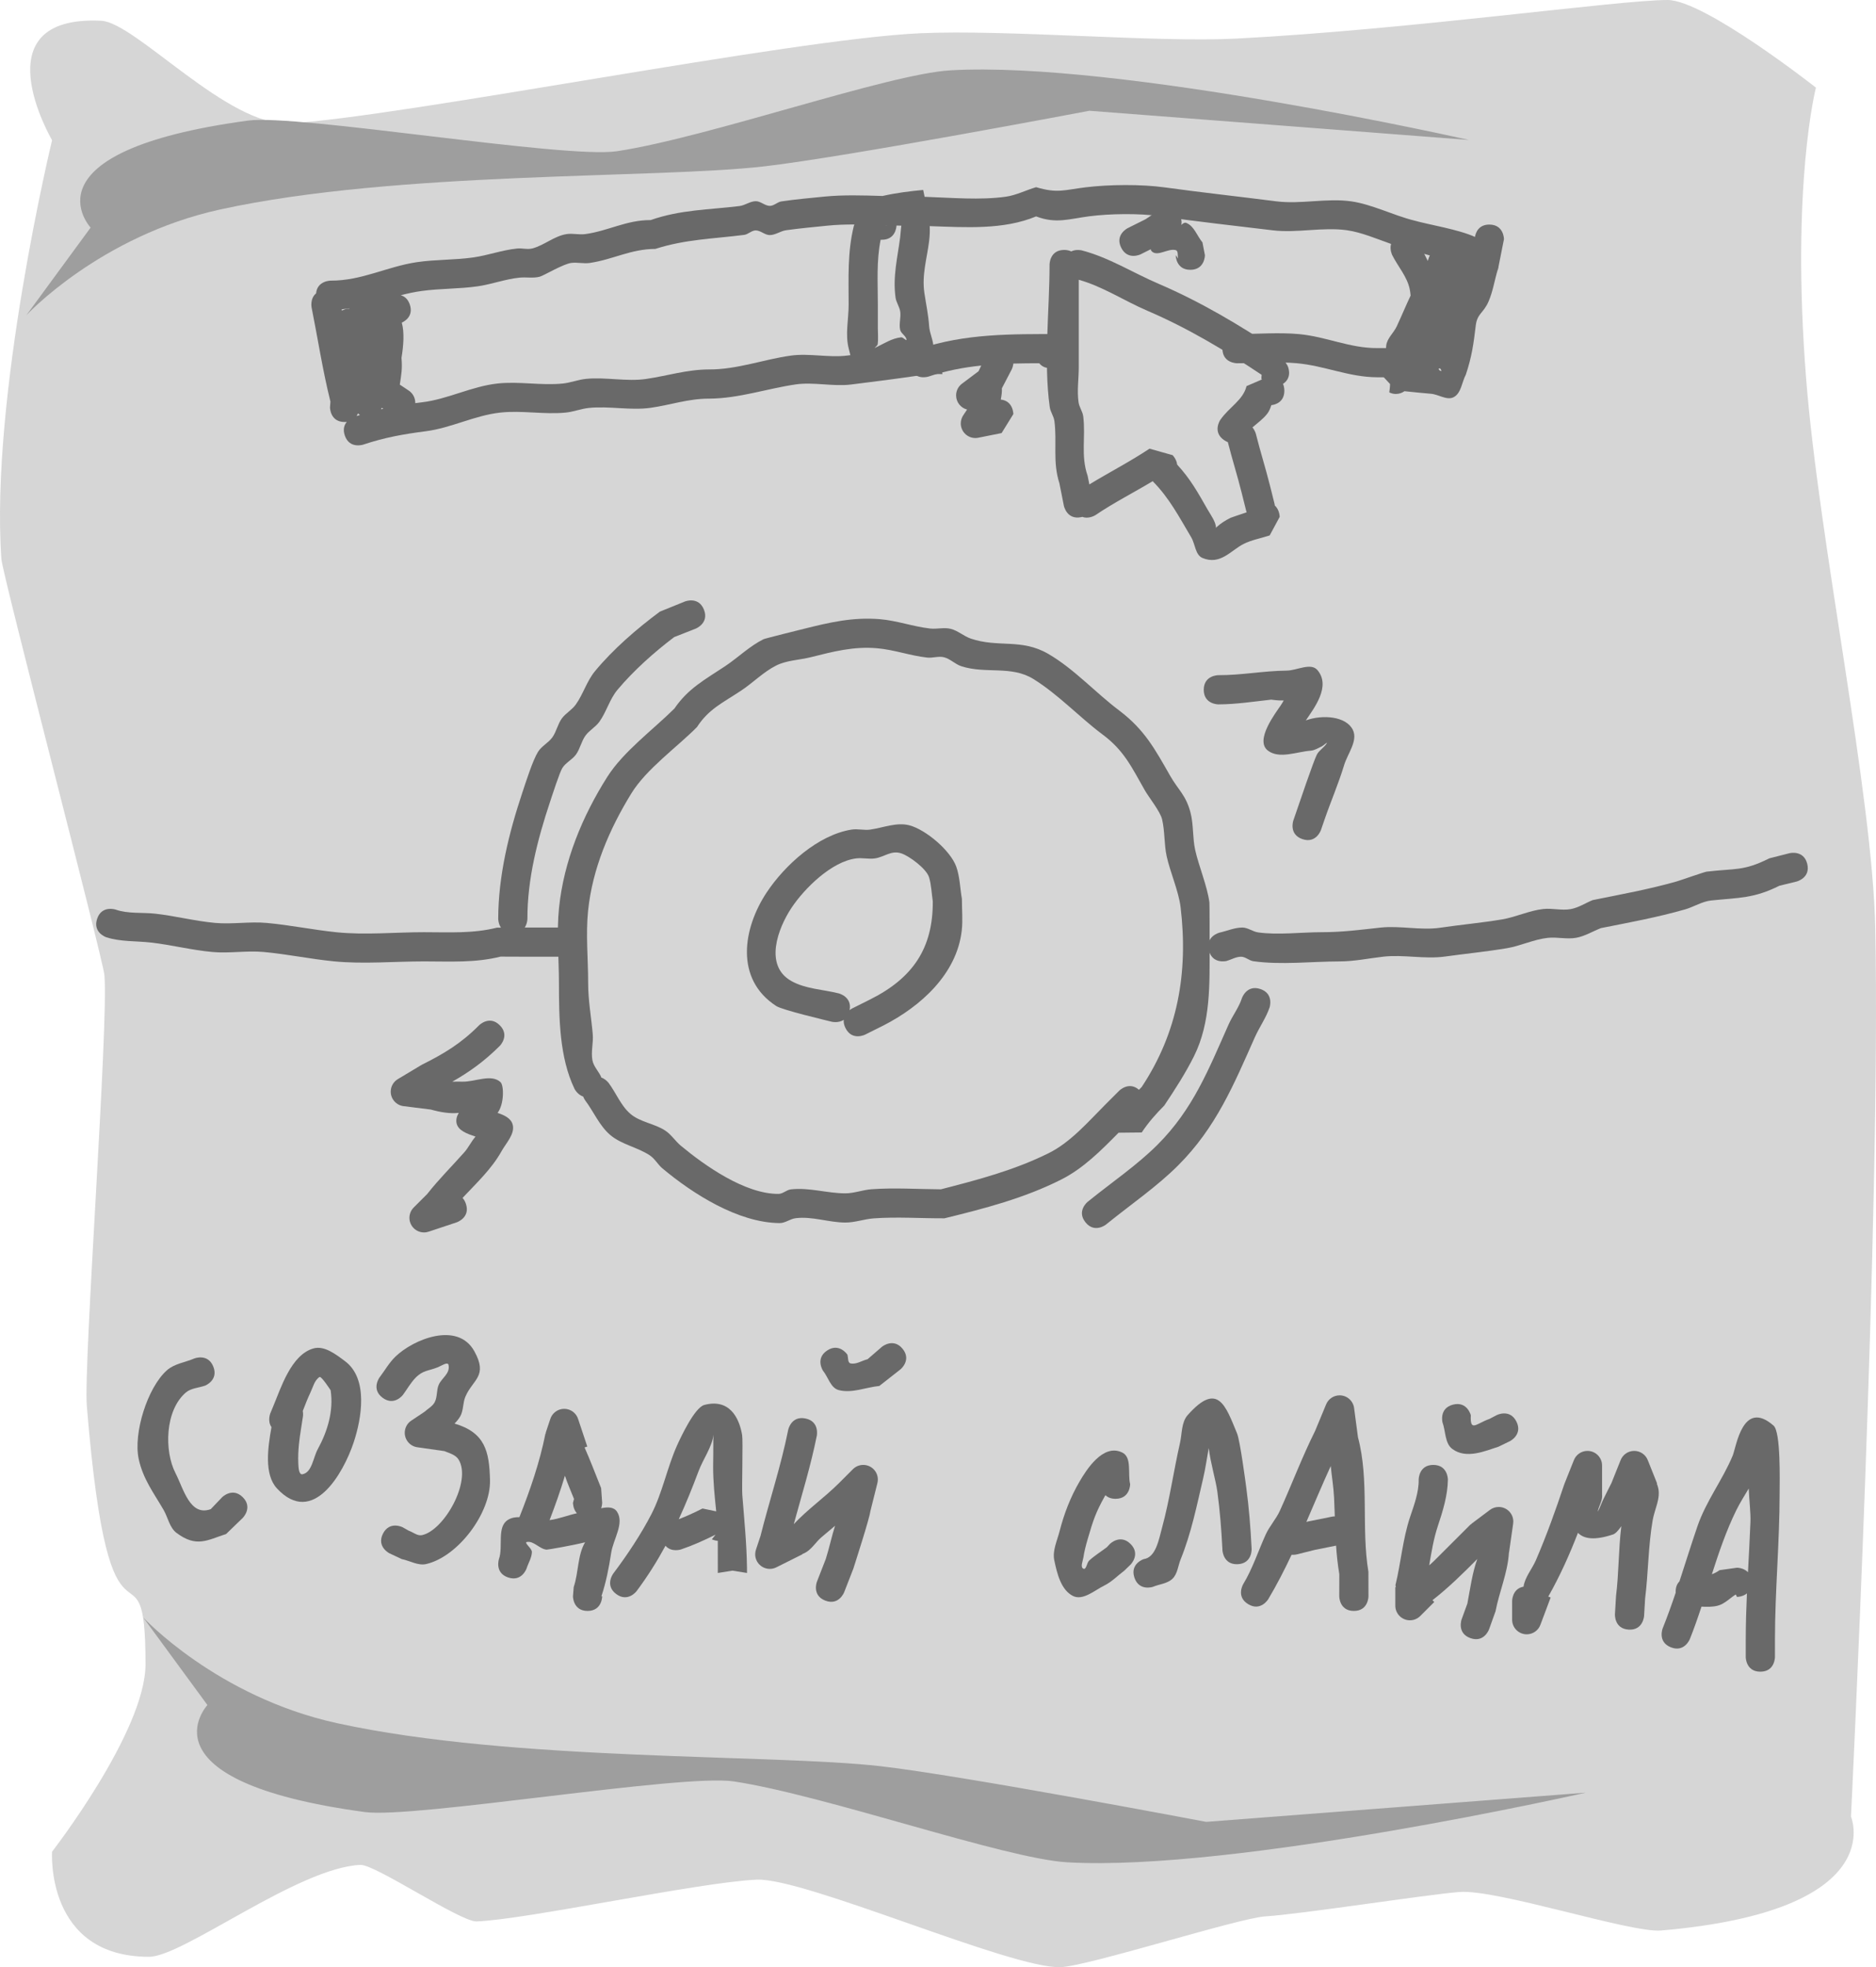 <?xml version="1.0" encoding="UTF-8"?>
<svg xmlns="http://www.w3.org/2000/svg" xmlns:xlink="http://www.w3.org/1999/xlink" version="1.1" width="321.2" height="336.779" viewBox="0,0,321.2,336.779">
  <g transform="translate(-79.4,-11.61)">
    <g stroke="none" stroke-miterlimit="10">
      <path d="M88.316,328.61c0,0 16,-20.599 16,-32.1c0,-24.148 -6.064,4.502 -10.049,-44.192c-0.595,-7.274 3.744,-65.158 3.013,-73.753c-0.237,-2.787 -17.452,-68.538 -17.642,-71.245c-1.946,-27.783 8.678,-71.709 8.678,-71.709c0,0 -12.603,-21.46 8.424,-20.447c5.868,0.283 21.733,18.213 32.251,17.572c19.887,-1.212 85.771,-14.424 107.916,-15.431c14.924,-0.678 40.541,1.62 54.15,0.914c29.893,-1.552 65.36,-6.608 73.859,-6.608c6.344,0 25.4,15 25.4,15c0,0 -4.304,16.557 -1.677,49.843c2.209,27.992 11.37,71.036 11.839,94.147c0.972,47.931 -4.162,152.01 -4.162,152.01c0,0 6.875,16.109 -32.521,19.497c-5.197,0.447 -28.007,-7.084 -34.502,-6.594c-5.418,0.408 -27.162,3.803 -33.243,4.176c-4.592,0.282 -30.282,8.516 -35.064,8.695c-8.428,0.316 -43.809,-15.345 -52.031,-14.981c-9.933,0.44 -39.344,6.83 -47.963,7.151c-2.724,0.102 -17.356,-9.792 -19.885,-9.681c-10.697,0.47 -30.352,15.737 -36.191,15.737c-17.793,0 -16.6,-18 -16.6,-18z" fill="#d6d6d6" stroke-width="0"></path>
      <path d="M114.916,303.51l-11,-15c0,0 12.576,13.591 33.196,18.104c30.259,6.621 74.382,5.225 93.094,7.372c14.129,1.621 55.71,9.524 55.71,9.524l65,-5c0,0 -60.016,13.579 -88.765,11.923c-10.777,-0.621 -41.279,-11.44 -57.095,-13.846c-8.902,-1.354 -54.713,6.391 -63.184,5.243c-39.111,-5.3 -26.957,-18.321 -26.957,-18.321z" fill="#9e9e9e" stroke-width="0"></path>
      <path d="M121.872,32.253c8.47,-1.148 54.282,6.597 63.184,5.243c15.815,-2.406 46.318,-13.225 57.095,-13.846c28.749,-1.656 88.765,11.923 88.765,11.923l-65,-5c0,0 -41.582,7.903 -55.71,9.524c-18.712,2.147 -62.834,0.751 -93.094,7.372c-20.621,4.512 -33.196,18.104 -33.196,18.104l11,-15c0,0 -12.154,-13.021 26.957,-18.321z" fill="#9e9e9e" stroke-width="0"></path>
      <path d="M120.968,267.932c1.768,1.768 0,3.536 0,3.536l-2.853,2.759c-3.206,1.038 -5.065,2.374 -8.479,-0.177c-1.21,-0.904 -1.468,-2.641 -2.227,-3.947c-1.709,-2.938 -3.531,-5.306 -4.263,-8.73c-0.939,-4.395 1.493,-12.209 4.834,-15.176c1.273,-1.131 3.128,-1.345 4.692,-2.018c0,0 2.321,-0.928 3.25,1.393c0.928,2.321 -1.393,3.25 -1.393,3.25c-1.103,0.394 -2.418,0.421 -3.308,1.182c-3.609,3.085 -3.697,10.059 -1.781,13.786c1.396,2.716 2.477,7.478 6.046,6.184l1.947,-2.041c0,0 1.768,-1.768 3.536,0z" fill="#696969" stroke-width="0.5"></path>
      <path d="M131.242,253.164c0.089,0.496 0.033,0.89 0.033,0.89c-0.23,1.601 -0.531,3.194 -0.691,4.803c-0.108,1.086 -0.161,2.182 -0.112,3.272c0.03,0.668 0.072,2.006 0.728,1.871c1.643,-0.34 1.802,-2.832 2.608,-4.303c1.664,-3.036 2.733,-6.536 2.199,-10.073c-0.001,-0.007 -1.593,-2.47 -1.895,-2.277c-0.876,0.558 -1.127,1.752 -1.575,2.69c-0.486,1.018 -0.887,2.075 -1.296,3.127zM125.881,255.93c-0.742,-1.061 -0.188,-2.391 -0.188,-2.391l0.476,-1.143c1.29,-3.051 3.05,-8.872 6.92,-9.942c1.86,-0.515 3.817,1.022 5.366,2.173c4.069,3.022 2.84,9.863 1.51,13.885c-1.757,5.315 -7.006,14.547 -13.151,7.906c-2.22,-2.399 -1.555,-6.984 -0.932,-10.488z" fill="#696969" stroke-width="0.5"></path>
      <path d="M144.964,274.182c1.118,-2.236 3.354,-1.118 3.354,-1.118l1.088,0.611c0.742,0.251 1.459,0.913 2.226,0.753c3.839,-0.805 8.566,-9.291 6.278,-12.956c-0.497,-0.797 -1.536,-1.074 -2.425,-1.434l-4.602,-0.657c-1.231,-0.156 -2.183,-1.207 -2.183,-2.48c0,-0.882 0.456,-1.657 1.146,-2.102l2.227,-1.485c0.597,-0.539 1.374,-0.939 1.752,-1.645c0.48,-0.899 0.288,-2.043 0.689,-2.98c0.502,-1.171 1.999,-1.917 1.682,-3.409c-0.128,-0.602 -1.235,0.16 -1.805,0.392c-1.644,0.667 -2.569,0.489 -3.873,1.844c-0.827,0.86 -1.412,1.923 -2.118,2.884c0,0 -1.5,2 -3.5,0.5c-2,-1.5 -0.5,-3.5 -0.5,-3.5c0.894,-1.172 1.625,-2.488 2.682,-3.516c3.082,-2.998 10.66,-6.098 13.522,-0.963c2.395,4.297 -0.249,4.831 -1.518,7.791c-0.465,1.084 -0.305,2.408 -0.911,3.42c-0.262,0.439 -0.591,0.827 -0.949,1.192c5.228,1.546 5.949,4.729 6.072,9.676c0.141,5.657 -5.5,13.131 -10.93,14.373c-1.384,0.317 -2.783,-0.565 -4.174,-0.847l-2.112,-0.989c0,0 -2.236,-1.118 -1.118,-3.354z" fill="#696969" stroke-width="0.5"></path>
      <path d="M177.5,268.9l0.179,-0.671c-0.608,-1.527 -1.162,-2.782 -1.555,-3.979c-0.769,2.568 -1.669,5.106 -2.629,7.602c1.583,-0.205 3.107,-0.83 4.673,-1.176c-0.668,-0.738 -0.668,-1.776 -0.668,-1.776zM172.784,257.058l0.099,-0.131l-0.054,-0.018l0.782,-2.345c0.314,-1.022 1.265,-1.764 2.39,-1.764c1.125,0 2.076,0.743 2.39,1.764l1.563,4.689l-0.467,0.156c0.946,2.128 1.75,4.26 2.836,6.963l0.179,2.528c0,0 0,0.423 -0.174,0.921c1.124,-0.23 2.154,-0.251 2.708,0.58c1.316,1.973 -0.633,4.702 -0.99,7.047c-0.382,2.514 -0.875,5.028 -1.673,7.442l0.128,0.009c0,0 0,2.5 -2.5,2.5c-2.5,0 -2.5,-2.5 -2.5,-2.5l0.128,-1.591c0.85,-2.523 0.64,-5.451 1.948,-7.659c-2.068,0.517 -6.363,1.272 -6.577,1.257c-1.2,-0.087 -2.172,-1.503 -3.361,-1.318c-0.627,0.097 0.839,1.078 0.83,1.712c-0.014,0.977 -0.597,1.86 -0.896,2.79c0,0 -0.791,2.372 -3.162,1.581c-2.372,-0.791 -1.581,-3.162 -1.581,-3.162c0.757,-2.162 -0.41,-5.487 1.534,-6.698c0.597,-0.372 1.264,-0.481 1.965,-0.463c1.835,-4.623 3.49,-9.426 4.456,-14.29z" fill="#696969" stroke-width="0.5"></path>
      <path d="M201.282,275.136l0.636,-0.8c-1.924,0.958 -3.89,1.851 -5.927,2.536c0,0 -1.64,0.547 -2.647,-0.633c-1.442,2.658 -3.062,5.239 -4.944,7.761c0,0 -1.5,2 -3.5,0.5c-2,-1.5 -0.5,-3.5 -0.5,-3.5c2.321,-3.078 4.795,-6.78 6.547,-10.198c1.879,-3.667 2.676,-7.933 4.361,-11.701c0.629,-1.407 3.018,-6.523 4.68,-6.966c4.216,-1.123 5.96,2.058 6.479,5.164c0.159,0.95 -0.069,8.991 0.025,10.21c0.328,4.246 0.746,8.223 0.801,12.468c0.006,0.078 0.006,0.123 0.006,0.123l-0.005,0.001c0.003,0.265 0.005,0.532 0.005,0.799l-2.5,-0.4l-2.5,0.4c0,-0.091 0,-0.381 0.001,-0.8l-0.001,-0c0,0 0,-0.01 0.001,-0.029c0.001,-1.102 0.001,-3.062 -0.004,-4.667c-0.581,-0.052 -1.015,-0.269 -1.015,-0.269zM199.682,269.864l2.344,0.489c-0.261,-2.547 -0.533,-5.096 -0.526,-7.653c0.004,-1.533 0.051,-3.066 0.032,-4.6c-0.002,-0.196 0.021,-0.578 0.044,-0.88c-0.282,2.141 -1.809,4.217 -2.562,6.229c-1.064,2.844 -2.172,5.587 -3.401,8.249c1.389,-0.532 2.74,-1.167 4.068,-1.834z" fill="#696969" stroke-width="0.5"></path>
      <path d="M220.692,285.629c-2.329,-0.908 -1.421,-3.237 -1.421,-3.237l1.516,-3.886c0.63,-1.999 1.018,-3.912 1.589,-5.689c-0.78,0.656 -1.563,1.309 -2.338,1.971c-1.015,0.868 -1.722,2.17 -2.936,2.726c-0.11,0.05 -0.221,0.099 -0.332,0.146l0.02,0.039l-4.427,2.214c-0.347,0.183 -0.743,0.286 -1.163,0.286c-1.381,0 -2.5,-1.119 -2.5,-2.5c0,-0.297 0.052,-0.582 0.147,-0.846l0.759,-2.277c1.536,-6.111 3.498,-11.94 4.743,-18.168c0,0 0.49,-2.451 2.942,-1.961c2.451,0.49 1.961,2.942 1.961,2.942c-1.039,5.19 -2.572,10.122 -3.946,15.154c2.348,-2.522 5.208,-4.508 7.729,-7.014l2.398,-2.398c0.452,-0.452 1.077,-0.732 1.768,-0.732c1.381,0 2.5,1.119 2.5,2.5c0,0.229 -0.031,0.45 -0.088,0.661l-1.199,4.796l-0.005,-0.001c-0.001,0.011 -0.002,0.022 -0.004,0.033c-0.132,1.194 -2.552,8.672 -2.901,9.778l-1.574,4.041c0,0 -0.908,2.329 -3.237,1.421z" fill="#696969" stroke-width="0.5"></path>
      <path d="M233.936,242.518c1.582,1.936 -0.354,3.518 -0.354,3.518l-3.628,2.846c-2.325,0.233 -4.719,1.308 -6.975,0.7c-1.363,-0.367 -1.773,-2.197 -2.66,-3.296c0,0 -1.387,-2.08 0.693,-3.467c2.08,-1.387 3.467,0.693 3.467,0.693c0.18,0.502 0.021,1.386 0.54,1.505c0.978,0.223 1.95,-0.476 2.925,-0.714l2.473,-2.139c0,0 1.936,-1.582 3.518,0.354z" fill="#696969" stroke-width="0.5"></path>
      <path d="M272.968,275.932c1.768,1.768 0,3.536 0,3.536l-1.068,1.032c-1.129,0.842 -2.123,1.903 -3.386,2.527c-1.703,0.84 -3.704,2.659 -5.403,1.81c-2.057,-1.028 -2.731,-3.86 -3.201,-6.11c-0.342,-1.634 0.475,-3.311 0.893,-4.927c0.786,-3.043 1.856,-5.851 3.434,-8.554c1.133,-1.942 4.037,-6.619 7.342,-4.949c1.655,0.836 0.88,3.603 1.32,5.404c0,0 0,2.5 -2.5,2.5c-0.812,0 -1.361,-0.264 -1.731,-0.62c-0.038,0.057 -0.074,0.116 -0.107,0.175c-1.559,2.809 -1.96,4.012 -2.928,7.332c-0.305,1.047 -0.586,2.107 -0.745,3.186c-0.092,0.623 -0.564,1.607 -0.001,1.89c0.51,0.256 0.576,-1.005 0.997,-1.39c0.929,-0.849 2.01,-1.516 3.014,-2.273l0.532,-0.568c0,0 1.768,-1.768 3.536,0z" fill="#696969" stroke-width="0.5"></path>
      <path d="M291.325,279.397c-2.497,0.125 -2.622,-2.372 -2.622,-2.372l-0.015,-0.296c-0.162,-3.257 -0.423,-6.513 -0.859,-9.745c-0.267,-1.977 -1.165,-4.869 -1.473,-7.471c-0.012,0.059 -0.023,0.119 -0.034,0.178c-0.302,1.658 -0.531,3.331 -0.915,4.972c-1.103,4.716 -2.04,9.41 -3.86,13.898c-0.449,1.107 -0.531,2.467 -1.38,3.308c-0.866,0.858 -2.251,0.936 -3.377,1.404c0,0 -2.372,0.791 -3.162,-1.581c-0.791,-2.372 1.581,-3.162 1.581,-3.162c2.109,-0.291 2.6,-3.36 3.183,-5.502c1.271,-4.673 1.954,-9.634 3.038,-14.368c0.369,-1.614 0.221,-3.549 1.319,-4.788c5.159,-5.82 6.482,-1.636 8.448,3.117c0.527,1.275 1.448,8.285 1.588,9.328c0.454,3.37 0.726,6.766 0.897,10.163l0.015,0.296c0,0 0.125,2.497 -2.372,2.622z" fill="#696969" stroke-width="0.5"></path>
      <path d="M304.549,276.939c-1.047,0.262 -2.095,0.524 -3.142,0.786c0,0 -0.376,0.094 -0.868,0.06c-1.223,2.594 -2.528,5.141 -3.994,7.601c0,0 -1.286,2.144 -3.43,0.857c-2.144,-1.286 -0.857,-3.43 -0.857,-3.43c1.609,-2.662 2.565,-5.667 3.852,-8.499c0.651,-1.433 1.767,-2.623 2.419,-4.057c2.066,-4.544 3.781,-9.155 6.035,-13.669l1.869,-4.504c0.363,-0.934 1.27,-1.595 2.331,-1.595c1.281,0 2.337,0.964 2.483,2.205l0.653,4.922l-0.008,0.001c0.005,0.017 0.009,0.035 0.014,0.052c1.963,7.323 0.54,15.534 1.786,23.023l0.009,4.206c0,0 0,2.5 -2.5,2.5c-2.5,0 -2.5,-2.5 -2.5,-2.5l0.009,-3.794c-0.283,-1.697 -0.448,-3.303 -0.554,-4.888zM303.452,272.061l4.058,-0.812c0,0 0.17,-0.034 0.429,-0.039c-0.034,-1.032 -0.07,-2.085 -0.124,-3.177c-0.099,-1.968 -0.41,-3.737 -0.573,-5.439c-1.445,3.164 -2.79,6.377 -4.174,9.564c0.128,-0.032 0.256,-0.064 0.384,-0.096z" fill="#696969" stroke-width="0.5"></path>
      <path d="M331.152,292.052c-2.352,-0.848 -1.504,-3.2 -1.504,-3.2l0.991,-2.724c0.517,-2.733 0.843,-5.256 1.696,-7.619c-2.516,2.534 -4.934,4.914 -7.675,7.051l0.308,0.308l-2.4,2.4v0c-0.452,0.452 -1.077,0.732 -1.768,0.732c-1.381,0 -2.5,-1.119 -2.5,-2.5v-3.2h0.099l-0.08,-0.305c0.944,-3.853 1.245,-7.898 2.503,-11.664c0.697,-2.086 1.515,-4.232 1.479,-6.431c0,0 0,-2.5 2.5,-2.5c2.5,0 2.5,2.5 2.5,2.5c-0.033,2.717 -0.863,5.39 -1.721,7.969c-0.725,2.178 -1.088,4.455 -1.482,6.725c0.3,-0.258 0.594,-0.521 0.871,-0.797c2.063,-2.063 4.128,-4.126 6.194,-6.185l0.167,-0.073l-0.029,-0.039l3.18,-2.385c0.421,-0.323 0.948,-0.515 1.52,-0.515c1.381,0 2.5,1.119 2.5,2.5c0,0.135 -0.011,0.267 -0.031,0.396l-0.701,4.907l-0.017,-0.002c-0.003,0.051 -0.006,0.102 -0.01,0.153c-0.23,3.376 -1.643,6.57 -2.28,9.893l-1.11,3.1c0,0 -0.848,2.352 -3.2,1.504z" fill="#696969" stroke-width="0.5"></path>
      <path d="M339.036,254.982c1.118,2.236 -1.118,3.354 -1.118,3.354l-1.927,0.936c-2.324,0.746 -5.526,2.181 -7.929,0.399c-1.303,-0.966 -1.125,-3.043 -1.687,-4.564c0,0 -0.606,-2.425 1.819,-3.032c2.425,-0.606 3.032,1.819 3.032,1.819c-0.14,2.957 0.906,1.433 3.184,0.635l1.272,-0.664c0,0 2.236,-1.118 3.354,1.118z" fill="#696969" stroke-width="0.5"></path>
      <path d="M358.252,290.596c-2.496,-0.148 -2.348,-2.643 -2.348,-2.643l0.186,-3.12c0.485,-3.857 0.414,-7.975 0.907,-11.944c-0.505,0.731 -1,1.277 -1.418,1.416c-3.082,1.028 -4.962,0.81 -6.008,-0.28c-1.464,3.791 -3.091,7.4 -5.083,10.919l0.407,0.153l-1.735,4.627c-0.34,0.976 -1.269,1.677 -2.361,1.677c-1.381,0 -2.5,-1.119 -2.5,-2.5v-3.2c0,0 0,-2.12 1.952,-2.455c0.244,-1.655 1.461,-3.011 2.124,-4.547c1.835,-4.252 3.394,-8.611 4.857,-13l0.047,-0.059l-0.021,-0.008l1.597,-4.002c0.354,-0.95 1.27,-1.627 2.344,-1.627c1.381,0 2.5,1.119 2.5,2.5v5c0.122,0.967 -0.541,1.876 -0.732,2.832c-0.033,0.165 0.182,-0.284 0.253,-0.436c0.22,-0.477 0.392,-0.976 0.617,-1.451c0.471,-0.991 0.98,-1.964 1.47,-2.946l1.55,-3.874c0.355,-0.949 1.27,-1.626 2.343,-1.626c1.073,0 1.988,0.676 2.343,1.626l1.578,3.946l-0.05,0.02c0.083,0.214 0.156,0.433 0.216,0.658c0.489,1.833 -0.6,3.747 -0.922,5.617c-0.773,4.486 -0.733,8.892 -1.296,13.424l-0.174,2.957c0,0 -0.148,2.496 -2.643,2.348z" fill="#696969" stroke-width="0.5"></path>
      <path d="M376.8,285l-0.213,-0.42c-1.021,0.638 -1.897,1.61 -3.062,1.913c-0.91,0.236 -1.855,0.216 -2.804,0.169c-0.62,1.882 -1.271,3.747 -1.999,5.567c0,0 -0.928,2.321 -3.25,1.393c-2.321,-0.928 -1.393,-3.25 -1.393,-3.25c0.811,-2.027 1.537,-4.059 2.225,-6.096c-0.003,-0.057 -0.004,-0.116 -0.004,-0.175c0,-0.833 0.277,-1.388 0.647,-1.758c1.028,-3.138 2.001,-6.286 3.084,-9.443c1.489,-4.339 4.304,-7.925 6.037,-12.102c0.609,-1.469 1.7,-9.761 6.993,-5.125c1.262,1.105 1.039,9.477 1.038,11.628c-0.002,8.34 -0.793,16.617 -0.799,24.971l-0.001,3.03c0,0 -0.001,2.5 -2.501,2.499c-2.5,-0.001 -2.499,-2.501 -2.499,-2.501l0.001,-3.031c0.002,-2.641 0.085,-5.26 0.201,-7.872c-0.732,0.604 -1.702,0.604 -1.702,0.604zM373.813,280.42l2.987,-0.42c0,0 1.139,0 1.879,0.769c0.149,-2.847 0.31,-5.696 0.423,-8.566c0.062,-1.572 -0.205,-3.663 -0.293,-5.763c-0.743,1.248 -1.524,2.481 -2.16,3.781c-1.691,3.456 -2.953,7.159 -4.152,10.897c0.472,-0.174 0.917,-0.402 1.317,-0.698z" fill="#696969" stroke-width="0.5"></path>
      <path d="M318.4,79.057c-0.408,0 -0.794,-0.098 -1.135,-0.272c0.135,-0.862 0.135,-1.428 0.135,-1.428l-3.98,-4.299c0.989,0 1.973,0.024 2.943,0.085l0.27,-1.889l0.073,0.01c0.008,-0.151 0.018,-0.302 0.032,-0.453c0.114,-1.256 1.273,-2.183 1.805,-3.327c0.842,-1.812 1.564,-3.561 2.377,-5.273c-0.031,-0.369 -0.081,-0.73 -0.152,-1.08c-0.432,-2.151 -2.022,-3.894 -3.003,-5.856c0,0 -0.469,-0.939 -0.192,-1.904c-2.516,-0.888 -5.113,-2.003 -7.573,-2.347c-4.145,-0.579 -8.539,0.522 -12.705,0.014c-6.413,-0.783 -12.952,-1.477 -19.295,-2.414c-3.516,-0.519 -8.567,-0.439 -12.094,0.014c-3.421,0.439 -5.701,1.326 -9.105,0.019c-5.586,2.331 -12.076,1.869 -18.219,1.666c0.039,0.778 0.014,1.603 -0.1,2.539c-0.366,2.998 -1.273,5.782 -0.814,8.894c0.28,1.897 0.688,3.781 0.814,5.695c0.081,1.234 0.784,2.558 0.744,3.752c0.664,-0.033 1.327,-0.064 1.992,-0.091c-0.193,0.547 -0.37,1.12 -0.528,1.718c-0.246,0.929 -0.151,1.872 0.075,2.821c-1.227,-0.024 -2.435,0.008 -3.563,0.174c-3.986,0.589 -8.056,1.12 -12.095,1.614c-3.109,0.38 -6.417,-0.469 -9.505,-0.014c-4.935,0.729 -9.708,2.405 -14.8,2.432c-3.558,-0.01 -6.593,1.088 -10,1.568c-3.457,0.487 -7.087,-0.332 -10.554,0.02c-1.353,0.137 -2.647,0.667 -4,0.8c-3.694,0.364 -7.515,-0.409 -11.2,0c-4.398,0.489 -8.396,2.631 -12.741,3.193c-3.764,0.487 -7.01,1.052 -10.715,2.29c0,0 -2.372,0.791 -3.162,-1.581c-0.355,-1.065 -0.072,-1.812 0.347,-2.311c-0.118,0.013 -0.244,0.02 -0.376,0.02c-2.5,0 -2.5,-2.5 -2.5,-2.5l0.075,-0.994c-1.331,-5.329 -2.149,-10.734 -3.226,-16.116c0,0 -0.304,-1.522 0.766,-2.407c0.202,-2.183 2.486,-2.183 2.486,-2.183c5.362,0.022 9.647,-2.41 14.8,-3.168c3.149,-0.463 6.452,-0.356 9.6,-0.8c2.538,-0.358 4.985,-1.277 7.535,-1.53c0.88,-0.087 1.801,0.208 2.654,-0.026c2.026,-0.556 3.735,-2.121 5.811,-2.444c1.054,-0.164 2.143,0.143 3.2,0c3.916,-0.529 7.04,-2.418 11.2,-2.4c5.115,-1.792 9.935,-1.756 15.2,-2.4c0.967,-0.118 1.827,-0.826 2.8,-0.832c0.843,-0.005 1.557,0.794 2.4,0.8c0.714,0.005 1.293,-0.664 2,-0.768c2.44,-0.359 4.899,-0.578 7.354,-0.82c3.227,-0.318 6.616,-0.21 9.955,-0.108c2.284,-0.518 4.621,-0.814 6.953,-1.032c0.082,0.412 0.164,0.802 0.246,1.175c4.588,0.154 9.492,0.6 13.892,-0.015c1.799,-0.251 3.456,-1.125 5.2,-1.632c3.684,1.095 4.789,0.471 8.495,0.019c3.996,-0.488 9.521,-0.539 13.506,0.014c6.293,0.873 12.746,1.571 19.105,2.386c4.222,0.541 8.674,-0.6 12.895,0.014c3.512,0.51 7.177,2.387 10.646,3.253c2.678,0.765 7.579,1.509 10.492,2.829c0.116,-0.702 0.583,-2.114 2.462,-2.114c2.5,0 2.5,2.5 2.5,2.5l-0.944,4.753l0.016,0.037c-0.02,0.06 -0.039,0.119 -0.059,0.179l-0.051,0.258c-0.009,-0.001 -0.019,-0.002 -0.028,-0.003c-0.543,1.788 -0.815,3.667 -1.547,5.386c-0.895,2.102 -1.97,2.08 -2.219,4.189c-0.371,3.143 -0.679,5.34 -1.696,8.39c-0.685,1.282 -0.78,3.146 -2.054,3.845c-1.157,0.635 -2.603,-0.465 -3.919,-0.568c-1.52,-0.12 -3.028,-0.29 -4.536,-0.441c-0.411,0.297 -0.917,0.473 -1.463,0.473zM149.572,63.766c0.648,1.944 -0.829,2.826 -1.383,3.081c0.471,1.653 0.304,3.905 -0.046,6.028c0.161,1.899 -0.026,2.824 -0.291,4.579l1.502,1.002c0.689,0.445 1.146,1.22 1.146,2.102c0,0.023 -0,0.047 -0.001,0.07c0.394,-0.053 0.792,-0.103 1.196,-0.151c4.361,-0.524 8.424,-2.714 12.859,-3.207c3.691,-0.41 7.508,0.375 11.2,0c1.353,-0.137 2.647,-0.667 4,-0.8c3.339,-0.329 6.931,0.502 10.246,0.02c3.644,-0.53 7,-1.623 10.8,-1.632c4.779,0.031 9.348,-1.723 14,-2.368c3.18,-0.441 6.52,0.393 9.695,-0.014c0.167,-0.021 0.335,-0.043 0.502,-0.064c-0.091,-0.362 -0.174,-0.72 -0.264,-1.055c-0.658,-2.446 -0.032,-5.067 -0.032,-7.6c0,-4.6 -0.222,-8.919 0.875,-13.406c0,0 0.031,-0.124 0.107,-0.31c-1.569,-0.001 -3.123,0.05 -4.636,0.204c-2.351,0.239 -4.705,0.455 -7.046,0.78c-0.965,0.134 -1.827,0.826 -2.8,0.832c-0.843,0.005 -1.557,-0.794 -2.4,-0.8c-0.714,-0.005 -1.291,0.677 -2,0.768c-5.289,0.677 -10.035,0.741 -15.2,2.4c-4.221,0.017 -7.188,1.8 -11.2,2.4c-1.055,0.158 -2.142,-0.135 -3.2,0c-1.38,0.176 -4.693,2.17 -5.389,2.356c-1.111,0.298 -2.302,0.044 -3.446,0.16c-2.427,0.244 -4.751,1.135 -7.164,1.484c-3.153,0.456 -6.447,0.365 -9.6,0.8c-1.234,0.17 -2.421,0.43 -3.585,0.729c0.602,0.17 1.221,0.607 1.556,1.612zM230.4,52.657c-0.076,0 -0.151,-0.002 -0.222,-0.007c-0.735,3.669 -0.478,7.324 -0.478,11.107c0,1.333 0.006,2.667 0,4c-0.004,0.933 0.102,1.876 -0.032,2.8c-0.037,0.253 -0.697,0.715 -0.465,0.609c1.469,-0.674 2.889,-1.657 4.498,-1.809c0.329,-0.031 0.954,0.724 0.907,0.397c-0.094,-0.664 -0.943,-1.037 -1.09,-1.692c-0.227,-1.01 0.16,-2.08 0.014,-3.105c-0.119,-0.835 -0.684,-1.565 -0.8,-2.4c-0.501,-3.614 0.34,-6.821 0.786,-10.306c0.083,-0.644 0.108,-1.342 0.205,-2.009c-0.275,-0.005 -0.55,-0.011 -0.827,-0.018c-0.022,0.399 -0.243,2.433 -2.498,2.433zM323.857,56.281l0.153,-0.46c0.051,-0.167 0.12,-0.326 0.203,-0.476c-0.319,-0.091 -0.639,-0.184 -0.96,-0.276c0.192,0.384 0.397,0.796 0.604,1.212zM326.082,75.121c0.208,0.038 0.058,-0.199 -0.129,-0.463c-0.084,0.03 -0.168,0.059 -0.253,0.086c0.093,0.185 0.2,0.344 0.381,0.377zM139.2,64.457c0,0 0,0 0,0c0.007,-0.021 0.015,-0.042 0.023,-0.063c-0.434,0.067 -0.873,0.123 -1.318,0.166c0.015,0.077 0.03,0.154 0.044,0.231c0.368,-0.213 0.795,-0.335 1.25,-0.335zM140.456,82.839c0.195,-0.063 0.389,-0.125 0.583,-0.185c-0.125,-0.081 -0.242,-0.173 -0.35,-0.275c-0.059,0.152 -0.135,0.308 -0.233,0.46zM144.843,81.457c-0.014,0 -0.028,0 -0.043,0c-0.022,0 -0.045,-0 -0.067,-0.001c-0.029,0.075 -0.062,0.149 -0.098,0.221c0.133,-0.031 0.267,-0.062 0.4,-0.092zM231.006,50.182l0.323,-0.004c-0.09,-0.003 -0.18,-0.006 -0.27,-0.009c-0.018,0.004 -0.036,0.009 -0.053,0.013z" fill="#696969" stroke-width="0.5"></path>
      <path d="M274.867,197.715c6.185,-9.337 8.01,-19.589 6.666,-30.815c-0.319,-2.668 -1.793,-6.033 -2.371,-8.652c-0.462,-2.091 -0.304,-4.29 -0.794,-6.374c-0.313,-1.332 -2.286,-3.793 -2.929,-4.92c-2.277,-3.985 -3.579,-6.895 -7.338,-9.655c-3.986,-2.999 -7.505,-6.798 -11.759,-9.44c-3.809,-2.366 -8.161,-0.829 -12.353,-2.195c-1.057,-0.345 -1.885,-1.259 -2.963,-1.532c-0.928,-0.235 -1.92,0.159 -2.872,0.055c-2.888,-0.316 -5.674,-1.347 -8.569,-1.597c-4.045,-0.35 -7.52,0.569 -11.379,1.535c-1.973,0.494 -4.117,0.513 -5.932,1.432c-2.169,1.098 -3.905,2.901 -5.927,4.249c-3.197,2.132 -5.594,3.157 -7.614,6.278c-3.459,3.483 -8.665,7.176 -11.237,11.359c-3.762,6.119 -6.665,12.871 -7.408,20.102c-0.414,4.027 0.018,8.301 0.012,12.354c-0.004,2.93 0.531,5.835 0.788,8.754c0.131,1.485 -0.332,3.007 -0.055,4.472c0.186,0.984 0.935,1.771 1.403,2.656c0,0 0.056,0.112 0.118,0.298c0.771,0.287 1.246,0.92 1.246,0.92c1.294,1.726 2.092,3.882 3.725,5.291c1.677,1.447 4.142,1.659 5.989,2.883c1.034,0.685 1.716,1.801 2.671,2.593c4.076,3.385 11.001,8.288 16.719,8.235c0.744,-0.007 1.357,-0.681 2.096,-0.77c3.099,-0.369 6.218,0.675 9.339,0.675c1.509,0 2.968,-0.59 4.473,-0.7c3.895,-0.285 7.968,-0.014 11.883,0.012c6.336,-1.626 12.525,-3.258 18.407,-6.165c3.814,-1.885 6.78,-5.371 9.731,-8.322l2.4,-2.4c0,0 1.663,-1.663 3.376,-0.15c0.152,-0.157 0.305,-0.313 0.459,-0.467zM177.764,198.018c-2.598,-5.413 -2.656,-12.1 -2.664,-18.118c-0.006,-4.214 -0.417,-8.658 0.012,-12.846c0.821,-8.018 3.988,-15.695 8.264,-22.442c2.753,-4.344 7.847,-8.081 11.491,-11.696c2.37,-3.467 5.181,-4.919 8.707,-7.269c2.221,-1.48 4.16,-3.419 6.552,-4.604c0.268,-0.133 6.322,-1.632 6.868,-1.768c4.425,-1.106 8.383,-2.039 13.021,-1.665c2.917,0.235 5.723,1.275 8.631,1.603c1.169,0.132 2.386,-0.228 3.528,0.055c1.236,0.306 2.232,1.257 3.437,1.668c4.698,1.603 8.643,-0.063 13.247,2.605c4.471,2.591 8.125,6.683 12.241,9.76c4.296,3.277 6.039,6.555 8.662,11.145c1.391,2.435 2.684,3.266 3.471,6.28c0.545,2.089 0.335,4.319 0.806,6.426c0.61,2.727 2.071,6.181 2.429,8.948c0.04,0.311 0.032,6.683 0.032,7.6c0,6.291 0.229,12.881 -2.654,18.698c-1.428,2.881 -3.319,5.809 -5.112,8.487c-1.415,1.415 -2.751,2.932 -3.853,4.602l-3.961,0.041c-2.969,3.008 -6.018,6.099 -9.821,8.018c-6.337,3.199 -13.123,4.956 -19.993,6.636c-3.991,0.021 -8.145,-0.28 -12.117,0.012c-1.622,0.119 -3.201,0.714 -4.827,0.714c-2.864,0 -5.721,-1.112 -8.561,-0.739c-0.935,0.123 -1.762,0.836 -2.705,0.83c-7.117,-0.046 -14.884,-5.019 -20.081,-9.365c-0.784,-0.656 -1.281,-1.637 -2.129,-2.207c-2.121,-1.425 -4.867,-1.859 -6.811,-3.517c-1.85,-1.578 -2.816,-3.965 -4.275,-5.909c0,0 -0.193,-0.258 -0.349,-0.658c-0.991,-0.332 -1.487,-1.324 -1.487,-1.324z" fill="#696969" stroke-width="0.5"></path>
      <path d="M224.164,187.618c-0.269,-0.538 -0.344,-1.012 -0.302,-1.421c-0.915,0.616 -2.068,0.328 -2.068,0.328c-1.053,-0.263 -8.422,-1.998 -9.476,-2.679c-7.157,-4.627 -5.723,-13.338 -1.623,-19.493c3.085,-4.632 8.751,-9.802 14.505,-10.72c1.053,-0.168 2.144,0.151 3.2,0c2.232,-0.319 4.548,-1.311 6.725,-0.725c2.823,0.759 7.021,4.327 8,7.073c0.627,1.757 0.644,3.675 0.967,5.513c-0.008,1.802 0.177,3.616 -0.024,5.407c-0.844,7.518 -7.121,13.042 -13.342,16.232l-3.208,1.604c0,0 -2.236,1.118 -3.354,-1.118zM224.863,184.539c0.236,-0.183 0.419,-0.275 0.419,-0.275l3.192,-1.596c7.237,-3.647 10.68,-8.745 10.634,-16.762c-0.211,-1.362 -0.24,-2.765 -0.633,-4.087c-0.443,-1.489 -3.412,-3.685 -4.8,-4.127c-1.713,-0.545 -2.887,0.648 -4.475,0.875c-1.056,0.151 -2.141,-0.129 -3.2,0c-4.223,0.514 -8.9,5.17 -11.095,8.48c-2.302,3.471 -4.731,9.857 -0.023,12.507c2.439,1.373 5.409,1.442 8.124,2.121c0,0 2.313,0.578 1.857,2.864z" fill="#696969" stroke-width="0.5"></path>
      <path d="M158.595,216.692c0.23,0.247 0.43,0.578 0.577,1.017c0.791,2.372 -1.581,3.162 -1.581,3.162l-2.4,0.8l-2.345,0.782c-0.264,0.095 -0.549,0.147 -0.846,0.147c-1.381,0 -2.5,-1.119 -2.5,-2.5c0,-0.69 0.28,-1.315 0.732,-1.768h0l2.319,-2.319c1.967,-2.511 4.247,-4.761 6.36,-7.151c0.722,-0.817 1.185,-1.86 1.909,-2.667c-1.395,-0.471 -2.999,-1.008 -3.254,-2.321c-0.119,-0.612 0.055,-1.192 0.382,-1.742c-1.461,0.174 -3.147,-0.108 -4.797,-0.569l-4.63,-0.579c-1.25,-0.138 -2.223,-1.198 -2.223,-2.485c0,-0.927 0.504,-1.735 1.253,-2.167l3.961,-2.376l0.013,0.021l0.071,-0.069c3.887,-1.943 6.759,-3.673 9.835,-6.776c0,0 1.768,-1.768 3.536,0c1.768,1.768 0,3.536 0,3.536c-2.633,2.613 -5.159,4.444 -8.138,6.128c0.588,-0.018 1.174,-0.016 1.751,-0.004c2.17,0.047 4.908,-1.388 6.511,0.075c0.61,0.557 0.645,3.792 -0.503,5.27c1.152,0.374 2.27,0.907 2.575,1.952c0.471,1.612 -1.108,3.188 -1.924,4.655c-1.645,2.958 -4.263,5.413 -6.646,7.948z" fill="#696969" stroke-width="0.5"></path>
      <path d="M302.386,155.264c-2.364,-0.814 -1.55,-3.178 -1.55,-3.178l0.617,-1.791c0.404,-1.173 2.844,-8.398 3.416,-9.499c0.399,-0.768 1.265,-1.214 1.705,-1.959c0.177,-0.299 -0.563,0.414 -0.878,0.56c-0.613,0.285 -1.219,0.675 -1.893,0.728c-2.427,0.192 -5.354,1.456 -7.303,-0.002c-2.338,-1.749 1.32,-6.467 2.221,-7.811c0.168,-0.251 0.319,-0.518 0.473,-0.782c-1.06,0.038 -2.101,-0.149 -2.147,-0.144c-3.009,0.334 -6.019,0.805 -9.046,0.812c0,0 -2.5,0 -2.5,-2.5c0,-2.5 2.5,-2.5 2.5,-2.5c4.032,0.011 7.697,-0.743 11.695,-0.781c1.758,-0.017 4.137,-1.428 5.273,-0.086c2.337,2.759 -0.564,6.49 -1.991,8.61c2.87,-1.039 6.901,-0.719 8.049,1.619c0.914,1.862 -0.894,4.056 -1.495,6.041c-0.957,3.16 -2.276,6.198 -3.351,9.32l-0.617,1.791c0,0 -0.814,2.364 -3.178,1.55z" fill="#696969" stroke-width="0.5"></path>
      <path d="M299.3,78.5c0,1.995 -1.592,2.398 -2.235,2.479c-0.159,0.517 -0.353,1.014 -0.678,1.438c-0.7,0.916 -1.675,1.599 -2.547,2.364c0.439,0.525 0.586,1.112 0.586,1.112c0.739,2.963 1.658,5.837 2.4,8.8l0.8,3.2c0,0 0.026,0.103 0.045,0.271c0.829,0.737 0.829,1.935 0.829,1.935l-1.709,3.172c-1.495,0.498 -3.086,0.762 -4.492,1.474c-2.153,1.09 -3.963,3.672 -7.016,2.39c-1.238,-0.52 -1.24,-2.384 -1.928,-3.538c-2.069,-3.473 -3.744,-6.731 -6.599,-9.608c-3.269,1.971 -6.659,3.678 -9.768,5.79c0,0 -1.126,0.75 -2.273,0.319c-0.072,0.019 -0.146,0.037 -0.224,0.052c-2.451,0.49 -2.942,-1.961 -2.942,-1.961l-0.765,-3.849c-1.183,-3.668 -0.376,-6.923 -0.852,-10.641c-0.107,-0.836 -0.684,-1.565 -0.8,-2.4c-1.082,-7.801 -0.032,-16.532 -0.032,-24.4c0,0 0,-2.5 2.5,-2.5c0.491,0 0.885,0.096 1.202,0.251c0.858,-0.413 1.804,-0.177 1.804,-0.177c4.669,1.216 8.692,3.805 13.15,5.716c7.212,3.09 13.89,7.07 20.43,11.43l1.649,2.562c0,0 0.995,1.99 -0.769,3.154c0.144,0.31 0.233,0.693 0.233,1.164zM289.013,86.98c-2.08,-1.387 -0.693,-3.467 -0.693,-3.467c1.526,-2.219 3.905,-3.371 4.508,-5.804l2.629,-1.131c-0.062,-0.098 -0.093,-0.16 -0.093,-0.16l0.049,-0.638c-6.271,-4.181 -12.655,-8.007 -19.57,-10.97c-3.941,-1.689 -7.657,-4.165 -11.743,-5.302c0,4.998 0,9.995 0,14.993c0,2 -0.324,4.021 -0.032,6c0.123,0.834 0.698,1.563 0.8,2.4c0.441,3.606 -0.454,6.692 0.749,10.159l0.299,1.484c3.394,-2.078 6.913,-3.866 10.298,-6.123l3.955,1.112c0,0 0.675,0.675 0.774,1.609c2.253,2.447 3.491,4.672 5.221,7.704c0.557,0.977 1.41,2.081 1.444,3.167c0.027,-0.068 0.059,-0.124 0.095,-0.157c0.703,-0.656 1.538,-1.174 2.4,-1.6c0.1,-0.05 1.451,-0.505 2.742,-0.937c-0.048,-0.129 -0.069,-0.211 -0.069,-0.211l-0.8,-3.2c-0.723,-2.898 -1.618,-5.712 -2.351,-8.606c-0.196,-0.075 -0.4,-0.18 -0.61,-0.321z" fill="#696969" stroke-width="0.5"></path>
      <path d="M250.936,78.086c0.038,0.62 -0.059,1.272 -0.189,1.931c2.153,0.22 2.153,2.483 2.153,2.483l-2.01,3.251l-3.949,0.79c-0.174,0.038 -0.355,0.059 -0.541,0.059c-1.381,0 -2.5,-1.119 -2.5,-2.5c0,-0.525 0.162,-1.013 0.439,-1.415l0.641,-0.962c-1.081,-0.276 -1.88,-1.256 -1.88,-2.423c0,-0.828 0.403,-1.563 1.023,-2.017l2.819,-2.114c0.154,-0.326 0.308,-0.652 0.462,-0.977c-3.014,0.315 -6.004,0.877 -9.013,1.88c0,0 -2.372,0.791 -3.162,-1.581c-0.791,-2.372 1.581,-3.162 1.581,-3.162c7.901,-2.634 15.672,-2.528 23.991,-2.528l-0.387,4.44l0.387,0.56c-0.145,0 -0.29,-0 -0.435,-0l-0.047,0.536c0,0 -1.808,0.904 -2.985,-0.539c-1.492,0.002 -2.968,0.012 -4.433,0.053c-0.059,0.557 -0.264,0.968 -0.264,0.968c-0.567,1.089 -1.134,2.179 -1.701,3.268z" fill="#696969" stroke-width="0.5"></path>
      <path d="M320.9,73.7c0,2.5 -2.5,2.5 -2.5,2.5h-3.2c-4.902,-0.026 -8.973,-1.98 -13.806,-2.409c-3.314,-0.294 -6.86,0.009 -10.194,0.009c0,0 -2.5,0 -2.5,-2.5c0,-2.5 2.5,-2.5 2.5,-2.5c3.465,0 7.165,-0.311 10.606,0.009c4.696,0.436 8.695,2.422 13.394,2.392h3.2c0,0 2.5,0 2.5,2.5z" fill="#696969" stroke-width="0.5"></path>
      <path d="M283.2,57.8c-2.5,0 -2.5,-2.5 -2.5,-2.5l0.42,0.587c-0.14,-0.485 0.066,-1.323 -0.421,-1.455c-1.31,-0.356 -3.065,1.152 -4.066,0.236c-0.126,-0.116 -0.191,-0.246 -0.209,-0.387c-0.568,0.285 -1.137,0.57 -1.705,0.855c0,0 -2.236,1.118 -3.354,-1.118c-1.118,-2.236 1.118,-3.354 1.118,-3.354c1.01,-0.503 2.019,-1.006 3.029,-1.509l2.274,-1.516c0.402,-0.277 0.89,-0.439 1.415,-0.439c1.381,0 2.5,1.119 2.5,2.5c0,0.142 -0.012,0.282 -0.035,0.418c0.276,-0.272 0.559,-0.457 0.836,-0.349c1.352,0.524 1.852,2.23 2.779,3.345l0.42,2.187c0,0 0,2.5 -2.5,2.5z" fill="#696969" stroke-width="0.5"></path>
      <path d="M178.5,172.9c0,2.5 -2.5,2.5 -2.5,2.5h-1.6c-3.098,0 -6.196,0.001 -9.295,-0.019c-4.356,1.089 -8.633,0.819 -13.105,0.819c-5.058,0 -10.41,0.484 -15.446,-0.012c-4.009,-0.395 -7.99,-1.231 -12,-1.6c-2.908,-0.268 -5.852,0.265 -8.76,0.004c-3.56,-0.32 -7.133,-1.239 -10.594,-1.624c-2.532,-0.281 -5.165,-0.117 -7.59,-0.896c0,0 -2.372,-0.791 -1.581,-3.162c0.791,-2.372 3.162,-1.581 3.162,-1.581c2.154,0.754 4.542,0.452 6.81,0.704c3.343,0.371 6.762,1.259 10.206,1.576c2.934,0.27 5.905,-0.26 8.84,0.004c4.01,0.36 7.992,1.193 12,1.6c4.866,0.494 10.065,-0.012 14.954,-0.012c4.288,0 8.324,0.261 12.495,-0.781c0.224,-0.001 0.448,-0.002 0.672,-0.003c-0.466,-0.7 -0.466,-1.515 -0.466,-1.515c0.018,-7.351 1.813,-14.641 4.128,-21.591c0.652,-1.957 1.784,-5.526 2.685,-6.986c0.612,-0.992 1.782,-1.537 2.459,-2.486c0.693,-0.971 0.907,-2.23 1.6,-3.2c0.658,-0.921 1.741,-1.48 2.4,-2.4c1.282,-1.789 1.892,-4.027 3.295,-5.723c3.156,-3.816 7.165,-7.258 11.108,-10.194l4.296,-1.742c0,0 2.321,-0.928 3.25,1.393c0.928,2.321 -1.393,3.25 -1.393,3.25l-3.704,1.458c-3.434,2.599 -6.907,5.695 -9.691,9.006c-1.351,1.606 -1.888,3.767 -3.105,5.477c-0.656,0.922 -1.742,1.479 -2.4,2.4c-0.693,0.97 -0.907,2.23 -1.6,3.2c-0.638,0.893 -1.753,1.388 -2.341,2.314c-0.464,0.731 -1.716,4.618 -2.115,5.814c-2.141,6.42 -3.891,13.215 -3.872,20.009c0,0 0,0.806 -0.458,1.503c1.719,-0.003 3.438,-0.003 5.158,-0.003h1.6c0,0 2.5,0 2.5,2.5z" fill="#696969" stroke-width="0.5"></path>
      <path d="M265.25,220.865c-1.565,-1.95 0.385,-3.515 0.385,-3.515l0.536,-0.43c3.748,-3.008 8.001,-5.926 11.403,-9.323c6.114,-6.106 8.772,-12.943 12.18,-20.596c0.683,-1.533 1.759,-2.895 2.274,-4.492c0,0 0.791,-2.372 3.162,-1.581c2.372,0.791 1.581,3.162 1.581,3.162c-0.615,1.797 -1.753,3.373 -2.526,5.108c-3.627,8.148 -6.636,15.443 -13.139,21.937c-3.529,3.525 -7.918,6.563 -11.806,9.685l-0.536,0.43c0,0 -1.95,1.565 -3.515,-0.385z" fill="#696969" stroke-width="0.5"></path>
      <path d="M388.825,159.494c0.606,2.425 -1.819,3.032 -1.819,3.032l-2.939,0.719c-4.382,2.191 -6.885,2.031 -11.667,2.523c-1.577,0.162 -2.977,1.097 -4.501,1.533c-4.727,1.351 -9.569,2.246 -14.387,3.196c-1.413,0.553 -2.747,1.385 -4.24,1.659c-1.597,0.293 -3.258,-0.162 -4.872,0.013c-2.402,0.259 -4.643,1.381 -7.025,1.778c-3.498,0.583 -7.136,0.945 -10.575,1.422c-3.463,0.48 -7.087,-0.373 -10.554,0.02c-2.481,0.281 -4.95,0.808 -7.446,0.812c-4.775,0.009 -10.063,0.635 -14.8,-0.032c-0.737,-0.104 -1.351,-0.763 -2.095,-0.77c-0.867,-0.008 -1.665,0.485 -2.498,0.727c0,0 -2.425,0.606 -3.032,-1.819c-0.606,-2.425 1.819,-3.032 1.819,-3.032c1.301,-0.291 2.569,-0.864 3.902,-0.873c0.943,-0.006 1.771,0.695 2.704,0.83c3.328,0.483 7.482,-0.032 10.8,-0.032c3.62,0 6.577,-0.398 10.154,-0.788c3.357,-0.366 6.917,0.512 10.246,0.02c3.453,-0.51 7.032,-0.832 10.548,-1.418c2.392,-0.399 4.643,-1.507 7.052,-1.782c1.566,-0.179 3.177,0.292 4.728,0.013c1.333,-0.24 2.507,-1.028 3.76,-1.541c4.82,-0.976 9.678,-1.852 14.413,-3.204c0.587,-0.168 4.724,-1.623 5.098,-1.667c4.983,-0.59 6.282,-0.051 10.733,-2.277l3.461,-0.881c0,0 2.425,-0.606 3.032,1.819z" fill="#696969" stroke-width="0.5"></path>
    </g>
  </g>
</svg>
